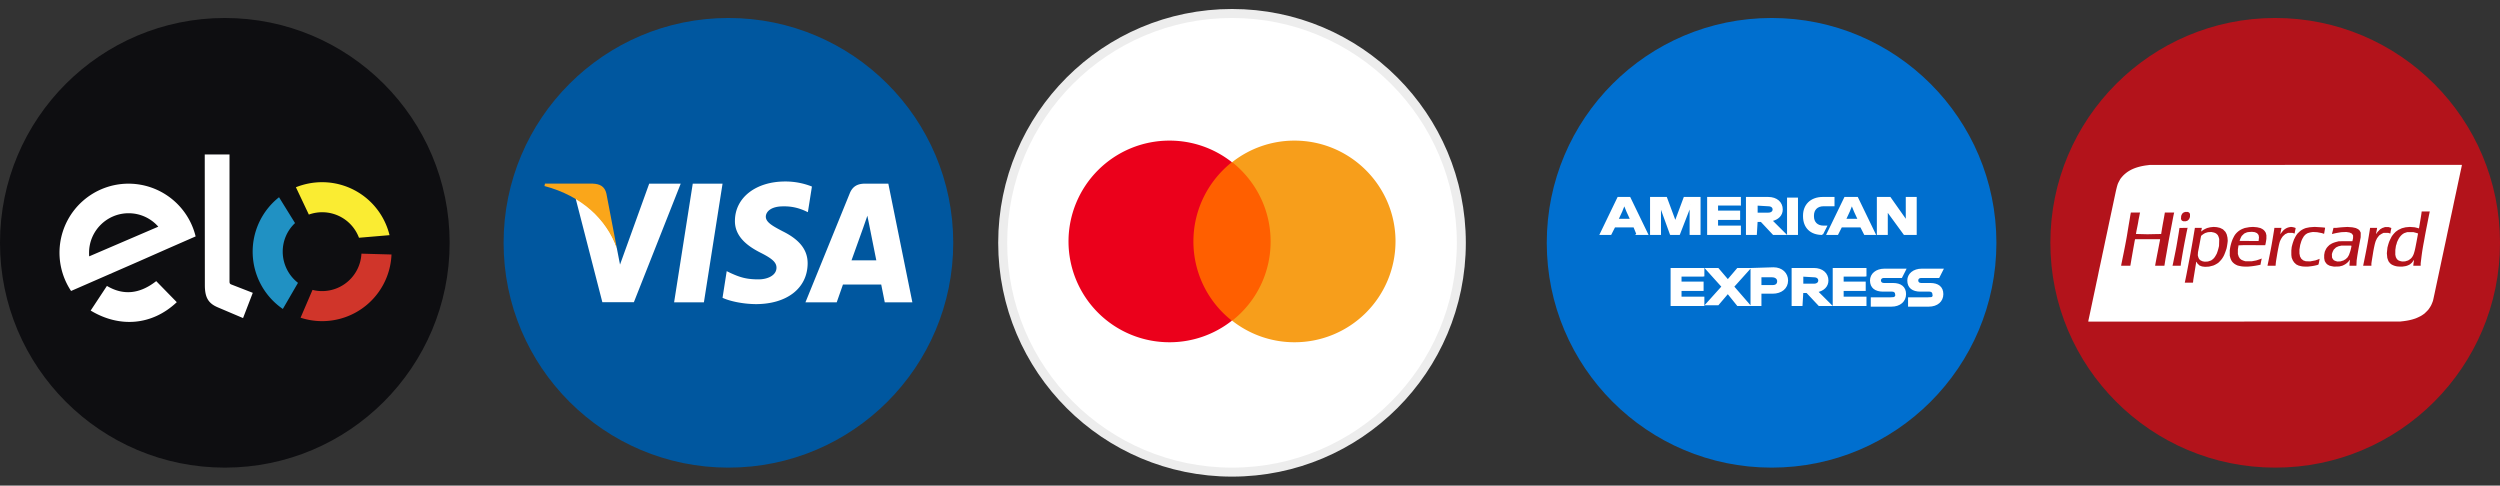 <svg data-v-0b89d8c4="" data-v-0259ebcc="" viewBox="0 0 139 27" fill="none" xmlns="http://www.w3.org/2000/svg" class=""><rect x="0" y="0" width="139" height="27" fill="#333333" stroke="none"/><path data-v-0b89d8c4="" data-v-0259ebcc="" d="M12.5 1C19.404 1 25 6.596 25 13.5S19.404 26 12.5 26 0 20.404 0 13.5 5.596 1 12.5 1z" fill="#0E0E11"></path><path data-v-0b89d8c4="" data-v-0259ebcc="" d="M7.144 10.212a3.838 3.838 0 00-3.192 5.966l3.794-1.657 1.583-.699 1.548-.678a3.843 3.843 0 00-3.733-2.932zm-2.185 4.042c-.007-.069-.007-.13-.007-.2 0-1.212.986-2.198 2.199-2.198.657 0 1.246.288 1.65.747l-3.842 1.65zM9.829 16.801c-1.377 1.302-3.192 1.432-4.788.466l.904-1.37c.911.541 1.822.452 2.74-.267l1.144 1.171zM11.39 15.85l-.006-7.26h1.377v7.06c0 .07.006.13.095.165l1.199.466-.541 1.404-1.404-.596c-.534-.226-.72-.555-.72-1.24z" fill="#fff"></path><path data-v-0b89d8c4="" data-v-0259ebcc="" d="M16.568 15.726a2.201 2.201 0 01-.849-1.733c0-.623.26-1.192.685-1.589l-.89-1.438a3.86 3.86 0 00.212 6.212l.842-1.452z" fill="#2091C3"></path><path data-v-0b89d8c4="" data-v-0259ebcc="" d="M17.171 11.931a2.183 2.183 0 012.788 1.288l1.699-.144a3.858 3.858 0 00-3.754-2.945c-.514 0-1 .103-1.452.28l.72 1.521z" fill="#FAEC32"></path><path data-v-0b89d8c4="" data-v-0259ebcc="" d="M20.096 14.103a2.19 2.19 0 01-2.185 2.082c-.185 0-.363-.02-.534-.069l-.665 1.548a3.858 3.858 0 005.055-3.514l-1.671-.047z" fill="#D0352A"></path><circle data-v-0b89d8c4="" data-v-0259ebcc="" cx="40.5" cy="13.5" r="12.5" fill="#00579F"></circle><g data-v-0b89d8c4="" data-v-0259ebcc="" clip-path="url(#payment-options_svg__clip0)"><path data-v-0b89d8c4="" data-v-0259ebcc="" d="M39.136 16.81H37.48l1.037-6.6h1.657l-1.037 6.6zM45.143 10.372a3.98 3.98 0 00-1.486-.281c-1.636 0-2.788.899-2.795 2.183-.014.948.825 1.475 1.452 1.791.64.323.859.534.859.822-.007.442-.518.646-.995.646-.662 0-1.016-.105-1.555-.351l-.218-.106-.232 1.482c.389.182 1.105.344 1.848.351 1.738 0 2.87-.885 2.884-2.254.006-.751-.437-1.327-1.391-1.797-.58-.303-.935-.506-.935-.815.007-.281.3-.569.955-.569.538-.014.934.12 1.234.253l.15.07.225-1.425zM47.345 14.473l.662-1.847c-.007.014.136-.386.218-.632l.116.569s.314 1.58.382 1.91h-1.378zm2.046-4.262h-1.282c-.395 0-.695.119-.866.547l-2.461 6.053h1.739l.347-.99h2.128c.047.231.197.99.197.99h1.535l-1.337-6.6zM36.096 10.21l-1.623 4.501-.177-.912c-.3-1.054-1.241-2.198-2.291-2.767l1.486 5.772h1.752l2.605-6.593h-1.752z" fill="#fff"></path><path data-v-0b89d8c4="" data-v-0259ebcc="" d="M32.966 10.21H30.3l-.027.134c2.08.548 3.457 1.868 4.023 3.455l-.58-3.034c-.095-.421-.389-.54-.75-.554z" fill="#FAA61A"></path></g><circle data-v-0b89d8c4="" data-v-0259ebcc="" cx="68.5" cy="13.5" r="12.75" fill="#fff" stroke="#EDEDED" stroke-width=".5"></circle><path data-v-0b89d8c4="" data-v-0259ebcc="" d="M70.958 9.017h-4.916v8.813h4.916V9.017z" fill="#FF5F00"></path><path data-v-0b89d8c4="" data-v-0259ebcc="" d="M66.354 13.424c0-1.791.843-3.38 2.138-4.407a5.592 5.592 0 00-3.464-1.199 5.609 5.609 0 00-5.619 5.606 5.608 5.608 0 005.619 5.605 5.592 5.592 0 003.464-1.199 5.592 5.592 0 01-2.138-4.406z" fill="#EB001B"></path><path data-v-0b89d8c4="" data-v-0259ebcc="" d="M77.59 13.424a5.608 5.608 0 01-5.618 5.605 5.592 5.592 0 01-3.464-1.199 5.569 5.569 0 002.138-4.406c0-1.791-.843-3.38-2.138-4.407a5.592 5.592 0 013.465-1.199c3.105 0 5.618 2.523 5.618 5.606z" fill="#F79E1B"></path><circle data-v-0b89d8c4="" data-v-0259ebcc="" cx="98.5" cy="13.5" r="12.5" fill="#006FCF"></circle><path data-v-0b89d8c4="" data-v-0259ebcc="" d="M107.281 16.582h-1.143V17h1.1c.466 0 .762-.266.762-.646s-.254-.57-.677-.57h-.508c-.127 0-.211-.075-.211-.19 0-.113.084-.189.211-.189h.973l.212-.418h-1.143c-.465 0-.761.266-.761.608 0 .38.254.57.677.57h.508c.127 0 .211.076.211.19.043.151-.042.227-.211.227zm-2.074 0h-1.142V17h1.1c.465 0 .762-.266.762-.646s-.254-.57-.678-.57h-.507c-.127 0-.212-.075-.212-.19 0-.113.085-.189.212-.189h.973l.212-.418h-1.143c-.466 0-.762.266-.762.608 0 .38.254.57.677.57h.508c.127 0 .212.076.212.19.042.151-.085.227-.212.227zm-1.481-1.215v-.418h-1.777v2.013h1.777v-.418h-1.269v-.417h1.227v-.418h-1.227v-.38h1.269v.038zm-2.877 0c.211 0 .296.114.296.228s-.085.228-.296.228h-.635v-.494l.635.038zm-.635.873h.254l.677.722h.635l-.762-.76c.381-.075.592-.303.592-.607 0-.38-.296-.646-.761-.646h-1.185v2.013h.507l.043-.721zm-1.354-.607c0 .152-.085.266-.296.266h-.678v-.532h.635c.212 0 .339.114.339.266zm-1.481-.684v2.013h.507v-.683h.678c.465 0 .804-.266.804-.684 0-.38-.297-.684-.762-.684l-1.227.038zm-.762 2.013h.635l-.889-1.025.889-.988h-.635l-.55.646-.55-.646h-.635l.889.988-.889.987h.635l.55-.645.55.683zm-1.904-1.595v-.418h-1.778v2.013h1.778v-.418h-1.27v-.417h1.227v-.418h-1.227v-.38h1.27v.038zm10.283-3.57l.888 1.216h.635V11h-.508v1.33l-.127-.19-.804-1.14h-.677v2.013h.508v-1.367l.085.151zm-2.201-.038l.169-.417.17.417.211.456h-.761l.211-.456zm.889 1.254h.55L103.261 11h-.677l-.974 2.013h.55l.212-.418h1.1l.212.418zm-2.37 0l.212-.418h-.127c-.381 0-.593-.228-.593-.57v-.038c0-.341.212-.57.593-.57h.55V11h-.593c-.677 0-1.058.418-1.058.987v.038c0 .608.381.988 1.016.988zm-1.904 0h.508v-1.975h-.508v1.975zm-1.1-1.595c.211 0 .296.114.296.228 0 .113-.085.227-.296.227h-.635v-.493l.635.038zm-.635.873h.254l.677.722h.635l-.762-.76c.38-.076.592-.304.592-.607 0-.38-.296-.646-.761-.646h-1.185v2.013h.507l.043-.722zm-.931-.873V11h-1.777v2.013h1.777v-.418h-1.27v-.418h1.228v-.418h-1.228v-.38h1.27v.039zm-3.85 1.595h.465l.634-1.633v1.633h.508V11h-.846l-.508 1.367L92.639 11h-.846v2.013h.508V11.38l.592 1.633zm-2.752-1.254l.17-.417.17.417.21.456h-.761l.212-.456zm.89 1.254h.55L90.607 11h-.635L89 13.013h.55l.212-.418h1.1l.17.418z" fill="#fff" stroke="#fff" stroke-width=".1"></path><circle data-v-0b89d8c4="" data-v-0259ebcc="" cx="126.5" cy="13.5" r="12.5" fill="#B3131B"></circle><path data-v-0b89d8c4="" data-v-0259ebcc="" d="M124.786 17.88l-8.676.002v-.02c0-.011.014-.083.031-.16l.058-.27a22.4 22.4 0 00.058-.274l.061-.288.06-.284.058-.273.062-.289.059-.283c.015-.073.039-.184.054-.248l.04-.193a24.008 24.008 0 01.115-.546l.058-.274c.024-.108.05-.231.058-.273.008-.042.034-.165.058-.273l.057-.269.046-.222.075-.35c.024-.108.064-.297.089-.42l.068-.324.048-.222.057-.269.063-.293.059-.279.057-.268.063-.293c.018-.087.049-.219.068-.294.019-.075.046-.166.06-.203.013-.036.052-.114.085-.174l.059-.108.055-.07c.03-.037.083-.096.118-.132a1.89 1.89 0 01.253-.206 2.169 2.169 0 01.252-.138 2.385 2.385 0 01.315-.113 3.257 3.257 0 01.504-.099l.126-.016 8.681-.004 8.681-.003v.02c0 .011-.014.083-.031.16l-.063.291a29.75 29.75 0 00-.057.268l-.059.274a89.105 89.105 0 01-.12.567l-.059.273-.056.263-.058.279-.063.293-.058.269-.059.278-.063.294-.056.263-.058.278-.059.279-.057.263-.063.298-.059.274-.057.268-.062.294-.058.273-.059.278-.063.294-.057.268-.058.274-.063.292-.032.14-.038.098c-.02.053-.052.125-.069.158a1.836 1.836 0 01-.158.241 2.562 2.562 0 01-.122.125l-.089.086-.085.059a1.872 1.872 0 01-.112.072 5.667 5.667 0 01-.126.062c-.054.026-.13.06-.17.074a2.734 2.734 0 01-.44.116 3.585 3.585 0 01-.252.038l-.15.017-8.675.003zm-3.087-2.164h.226l.006-.016a.14.14 0 00.007-.046c0-.017.007-.077.016-.134l.048-.29.056-.345.039-.245a.339.339 0 01.018-.089c.004 0 .018.022.033.048l.026.048.058.056.058.057.072.028.072.027.085.011.085.01.109-.006.108-.006.118-.03.117-.029.063-.027a1.23 1.23 0 00.136-.074l.074-.046.069-.066c.037-.037.09-.095.118-.13a.57.57 0 00.049-.069 1.207 1.207 0 00.105-.191c.024-.056.063-.156.085-.223l.041-.122.021-.105c.011-.058.026-.153.033-.213l.012-.107-.007-.091-.007-.091-.022-.091-.022-.091-.035-.069-.036-.068-.068-.07-.069-.07-.081-.04-.081-.04-.089-.021-.09-.02-.089-.007-.089-.006-.099.01-.1.012-.081.02-.081.02-.071.031a1.364 1.364 0 00-.125.065.65.65 0 00-.069.048.353.353 0 01-.042.031l-.028.017.02-.088c.01-.05.019-.095.019-.102l.001-.013h-.385l-.034.205-.065.388a44.058 44.058 0 01-.116.663 20.675 20.675 0 01-.12.642l-.058.304-.064.334c-.017.09-.046.23-.063.314a9.419 9.419 0 01-.037.175l-.006.023h.226zm.972-1.171l-.088.005-.057-.01-.057-.01-.058-.025-.059-.026-.04-.037-.041-.037-.023-.051a.649.649 0 01-.037-.105l-.014-.055.006-.087.005-.087.027-.137a27.752 27.752 0 00.119-.631l.028-.14.06-.048a.961.961 0 01.117-.08l.056-.03.073-.022.074-.022.094-.006.095-.005.077.016.077.016.054.024.054.024.046.044.046.044.024.047a.581.581 0 01.042.112l.018.065-.005.192-.006.193-.027.113a2.3 2.3 0 01-.063.213l-.035.099-.044.08a1.246 1.246 0 01-.083.132.572.572 0 01-.15.14l-.039.029-.089.029-.089.029-.088.005zm2.18.278l.116.002.115-.01a4.037 4.037 0 00.475-.069l.129-.028.006-.045c.004-.025.018-.1.032-.166l.026-.12-.006-.006-.006-.005-.039.018c-.021.01-.089.034-.149.053l-.11.035-.116.022-.116.021h-.367l-.063-.018a.922.922 0 01-.113-.044l-.051-.024-.041-.036-.041-.036-.033-.055-.032-.054-.02-.068-.021-.069v-.253l.018-.113.018-.113.158-.007.158-.007.584.003.584.004.018-.072c.009-.04.024-.122.033-.182l.015-.11v-.093l.001-.093-.017-.069-.017-.069-.027-.046a.475.475 0 00-.219-.194l-.052-.027-.092-.021-.091-.022-.114-.01-.113-.01-.105.006-.105.007-.126.023-.126.023-.078.03a1.002 1.002 0 00-.363.23.889.889 0 00-.175.244c-.02.039-.047.093-.059.121a2.327 2.327 0 00-.143.507l-.016.103v.301l.016.066a.82.82 0 00.086.223.516.516 0 00.07.09.898.898 0 00.095.081c.029.02.081.05.115.065l.061.027.087.02c.047.011.118.024.158.029.04.005.125.01.188.01zm.198-1.426c-.29 0-.528-.002-.528-.004l.027-.079c.015-.04.042-.101.059-.134l.032-.061.07-.067.069-.066.068-.032a.844.844 0 01.11-.042c.024-.005.09-.013.147-.016l.105-.007.081.01.081.01.058.026.059.026.032.033a.345.345 0 01.047.06l.015.027.009.06.01.059-.011.098-.011.1h-.529zm3.142 1.426l.115.002.131-.015a2.406 2.406 0 00.376-.068.525.525 0 00.089-.029.416.416 0 00.028-.102l.03-.156a.267.267 0 00.007-.065.922.922 0 01-.132.053l-.101.036-.144.027-.144.027-.123-.004-.122-.004-.07-.023-.069-.024-.054-.045-.054-.045-.035-.063-.036-.062-.017-.084-.017-.084v-.217l.021-.132.021-.131.022-.071.03-.101a1.107 1.107 0 01.118-.25l.04-.067.05-.05.05-.05.053-.032.053-.031.068-.02a1.29 1.29 0 01.146-.033l.079-.011.116.005.115.006.137.026.136.026.056.02.058.02a.54.54 0 00.016-.083l.029-.168a.354.354 0 00.011-.089.576.576 0 00-.091-.014 7.435 7.435 0 00-.287-.02l-.201-.012-.142.01-.142.011-.105.021-.105.022-.068.026a1.081 1.081 0 00-.204.109 1.463 1.463 0 00-.11.097l-.08.076-.045.063a1.467 1.467 0 00-.095.162l-.05.098-.038.106a2.472 2.472 0 00-.066.213l-.027.106-.01.096-.01.097v.126l.001.127.009.073.01.074.032.076.031.075.037.055.036.055.058.055.057.055.062.03.061.032.08.021c.044.012.108.026.142.03a1.8 1.8 0 00.177.01zm1.727-.003l.141-.004.09-.022.089-.022.058-.027a.835.835 0 00.318-.252.257.257 0 01.045-.05c.001.001-.004.048-.012.103a1.48 1.48 0 00-.015.165v.063h.385l.006-.144.006-.145.027-.187a18.412 18.412 0 01.112-.653l.058-.309.028-.146.001-.127.001-.127-.03-.059-.029-.058-.041-.038-.04-.037-.066-.032-.067-.032-.098-.022-.099-.02-.136-.01-.136-.01-.175.01a6.5 6.5 0 00-.301.025l-.126.015H129.741l-.013.058a5.626 5.626 0 01-.042.17.793.793 0 00-.027.114.706.706 0 00.102-.023 3.82 3.82 0 01.256-.051l.158-.026.142-.006.141-.005.092.015.091.016.061.029.061.029.034.049.034.049v.077l-.001.077-.018.085-.018.085-.378.001-.378.002-.123.032a1.546 1.546 0 00-.221.074.626.626 0 00-.09.048l-.08.048-.063.06a.985.985 0 00-.099.112.973.973 0 00-.07.13l-.035.078-.016.088-.016.089v.185l.015.077.015.078.029.05a.617.617 0 00.064.09l.035.04.063.037.063.037.071.02c.04.01.1.023.134.028l.062.01.142-.004zm.131-.284l-.084.005-.056-.014a.622.622 0 01-.103-.037l-.047-.024-.026-.03a.466.466 0 01-.049-.07l-.022-.043-.005-.097-.004-.097.018-.06a.782.782 0 01.051-.124l.033-.067.064-.06.063-.061.068-.032.067-.031.084-.02.084-.019h.525l.017.007.017.006-.014.08a2.087 2.087 0 01-.099.348.522.522 0 01-.069.151l-.038.063-.063.06a.42.42 0 01-.072.06.188.188 0 00-.047.025l-.039.025-.085.026-.085.026-.084.005zm3.418.287l.099.002.095-.015a.759.759 0 00.262-.075l.063-.031.055-.046.054-.046.057-.073c.031-.04.06-.08.063-.089l.006-.015-.005.05c-.003.028-.01.074-.015.102a2.093 2.093 0 00-.016.119l-.007.068h.412v-.137l.032-.258c.017-.142.042-.33.056-.42a15.666 15.666 0 01.097-.552 35.004 35.004 0 01.177-.936l.059-.304a22.302 22.302 0 01.083-.402v-.008h-.449l-.007.063c-.004.035-.021.15-.038.256l-.063.375-.037.216-.006.033-.017-.007a1.77 1.77 0 00-.118-.031l-.1-.025-.136-.01-.137-.01-.115.01-.116.01-.105.026-.105.026-.099.047-.1.047-.074.052-.073.053-.064.065a1.713 1.713 0 00-.112.133l-.048.067-.057.114c-.032.063-.07.147-.085.186a2.487 2.487 0 00-.06.192l-.032.121-.016.157-.016.158.012.126.012.127.014.045c.008.025.024.07.036.1l.022.053.041.053.04.052.046.037.046.036.063.03a.881.881 0 00.261.074c.036.004.11.009.165.01zm.179-.287l-.08.004-.053-.01a.612.612 0 01-.105-.03l-.051-.02-.043-.035-.043-.034-.032-.059-.032-.059-.014-.066-.015-.066.001-.131.001-.132.017-.116.017-.117.027-.08a.833.833 0 00.026-.094c0-.007.014-.043.032-.08a2.44 2.44 0 01.064-.13.945.945 0 01.168-.217.725.725 0 01.096-.074l.047-.028.083-.028.082-.027h.347l.1.026c.055.015.113.032.129.038l.03.011-.006.028-.028.15-.052.283-.058.298c-.015.075-.037.171-.048.213l-.037.128a.777.777 0 01-.105.216.61.61 0 01-.068.077c-.02.018-.062.049-.093.069l-.058.037-.083.025-.084.026-.079.004zm-15.454.238h.255l.019-.109.043-.255.058-.335a88.982 88.982 0 01.112-.627 1.33 1.33 0 01.031-.141l.006-.006h1.372l.008.007.007.008-.012.058-.043.22-.064.335-.058.298-.062.324a6.36 6.36 0 00-.037.21v.013h.513l.011-.063a6.05 6.05 0 00.022-.14l.032-.197.053-.293.062-.36.059-.334.057-.304.062-.324.059-.308.059-.314a6.84 6.84 0 01.05-.246l.018-.073h-.519l-.007.048a22.378 22.378 0 01-.074.418 24.118 24.118 0 00-.106.613l-.017.113-.381.007-.381.008-.319-.008a16.437 16.437 0 01-.321-.009 6.174 6.174 0 01.049-.27c.011-.052.033-.157.047-.232.015-.075.032-.168.037-.207.006-.04.018-.104.026-.144a7.53 7.53 0 00.038-.19c.011-.063.024-.122.027-.131l.006-.016h-.514l-.017.088a4.395 4.395 0 00-.026.155l-.043.258a55.527 55.527 0 00-.116.698c-.017.106-.046.27-.064.365l-.057.299-.058.293c-.018.092-.044.222-.059.289l-.035.172a7.533 7.533 0 01-.036.178c-.015.07-.027.136-.027.145v.016h.255zm2.825 0h.225l.007-.016a2.678 2.678 0 01.038-.276 42.126 42.126 0 01.178-1.009l.057-.288c.015-.076.043-.219.064-.318.021-.1.04-.185.043-.19l.006-.01-.229.004-.228.002-.019.132c-.011.072-.033.216-.051.319l-.059.35a14.212 14.212 0 01-.114.612l-.059.293-.052.253a2.2 2.2 0 01-.027.12l-.006.022h.226zm5.282 0h.224l.007-.091a3.37 3.37 0 01.028-.226l.054-.326c.017-.106.05-.282.073-.391a2.712 2.712 0 01.072-.299 1.202 1.202 0 01.123-.24l.048-.067.064-.057.064-.058.079-.036.079-.036h.241l.06.018c.032.01.062.017.065.017.004 0 .007-.01.007-.024 0-.013.012-.08.026-.148l.026-.13a.28.28 0 00-.076-.03.985.985 0 00-.129-.028l-.052-.006-.068.011a.862.862 0 00-.124.032.697.697 0 00-.221.138c-.028.027-.075.08-.105.12l-.069.09-.015.02.009-.04.031-.162c.012-.067.024-.13.028-.139l.005-.018h-.4v.025c0 .013-.012.094-.027.18l-.052.317-.058.344c-.017.1-.043.243-.058.319l-.058.293-.063.314-.047.227a.742.742 0 00-.015.078v.009h.224zm5.322 0h.229v-.135l.026-.168.053-.325a6.444 6.444 0 01.087-.47 2.207 2.207 0 01.065-.246c0-.007.019-.053.043-.101l.043-.088.057-.074.057-.073.063-.045a.905.905 0 01.123-.073l.06-.029.131.001.131.001.052.016.052.016.009-.005.008-.005.001-.033c0-.017.011-.083.025-.147l.024-.114-.027-.01a2.053 2.053 0 00-.081-.027l-.052-.016h-.189l-.077.027-.077.026-.058.034-.058.033-.075.076-.075.076-.04.059a.294.294 0 01-.044.056 1.38 1.38 0 01.027-.15c.016-.081.03-.157.03-.17l.001-.023h-.389v.007l-.021.144-.053.325-.063.37a36.758 36.758 0 01-.178.921l-.05.245-.02.094h.23zm-10.16-2.47h.063l.051-.017.051-.017.045-.043.045-.044.023-.059.024-.058.001-.086v-.086l-.021-.034-.021-.033-.036-.022-.037-.022h-.158l-.053.023-.054.023-.031.032-.031.033-.025.056-.024.055-.005.087-.005.087.023.043.023.043.044.02.044.018h.064z" fill="#fff"></path><defs data-v-0b89d8c4="" data-v-0259ebcc=""><clipPath data-v-0b89d8c4="" data-v-0259ebcc="" id="payment-options_svg__clip0"><path data-v-0b89d8c4="" data-v-0259ebcc="" fill="#fff" transform="translate(30.273 10.09)" d="M0 0h20.454v6.818H0z"></path></clipPath></defs></svg>
